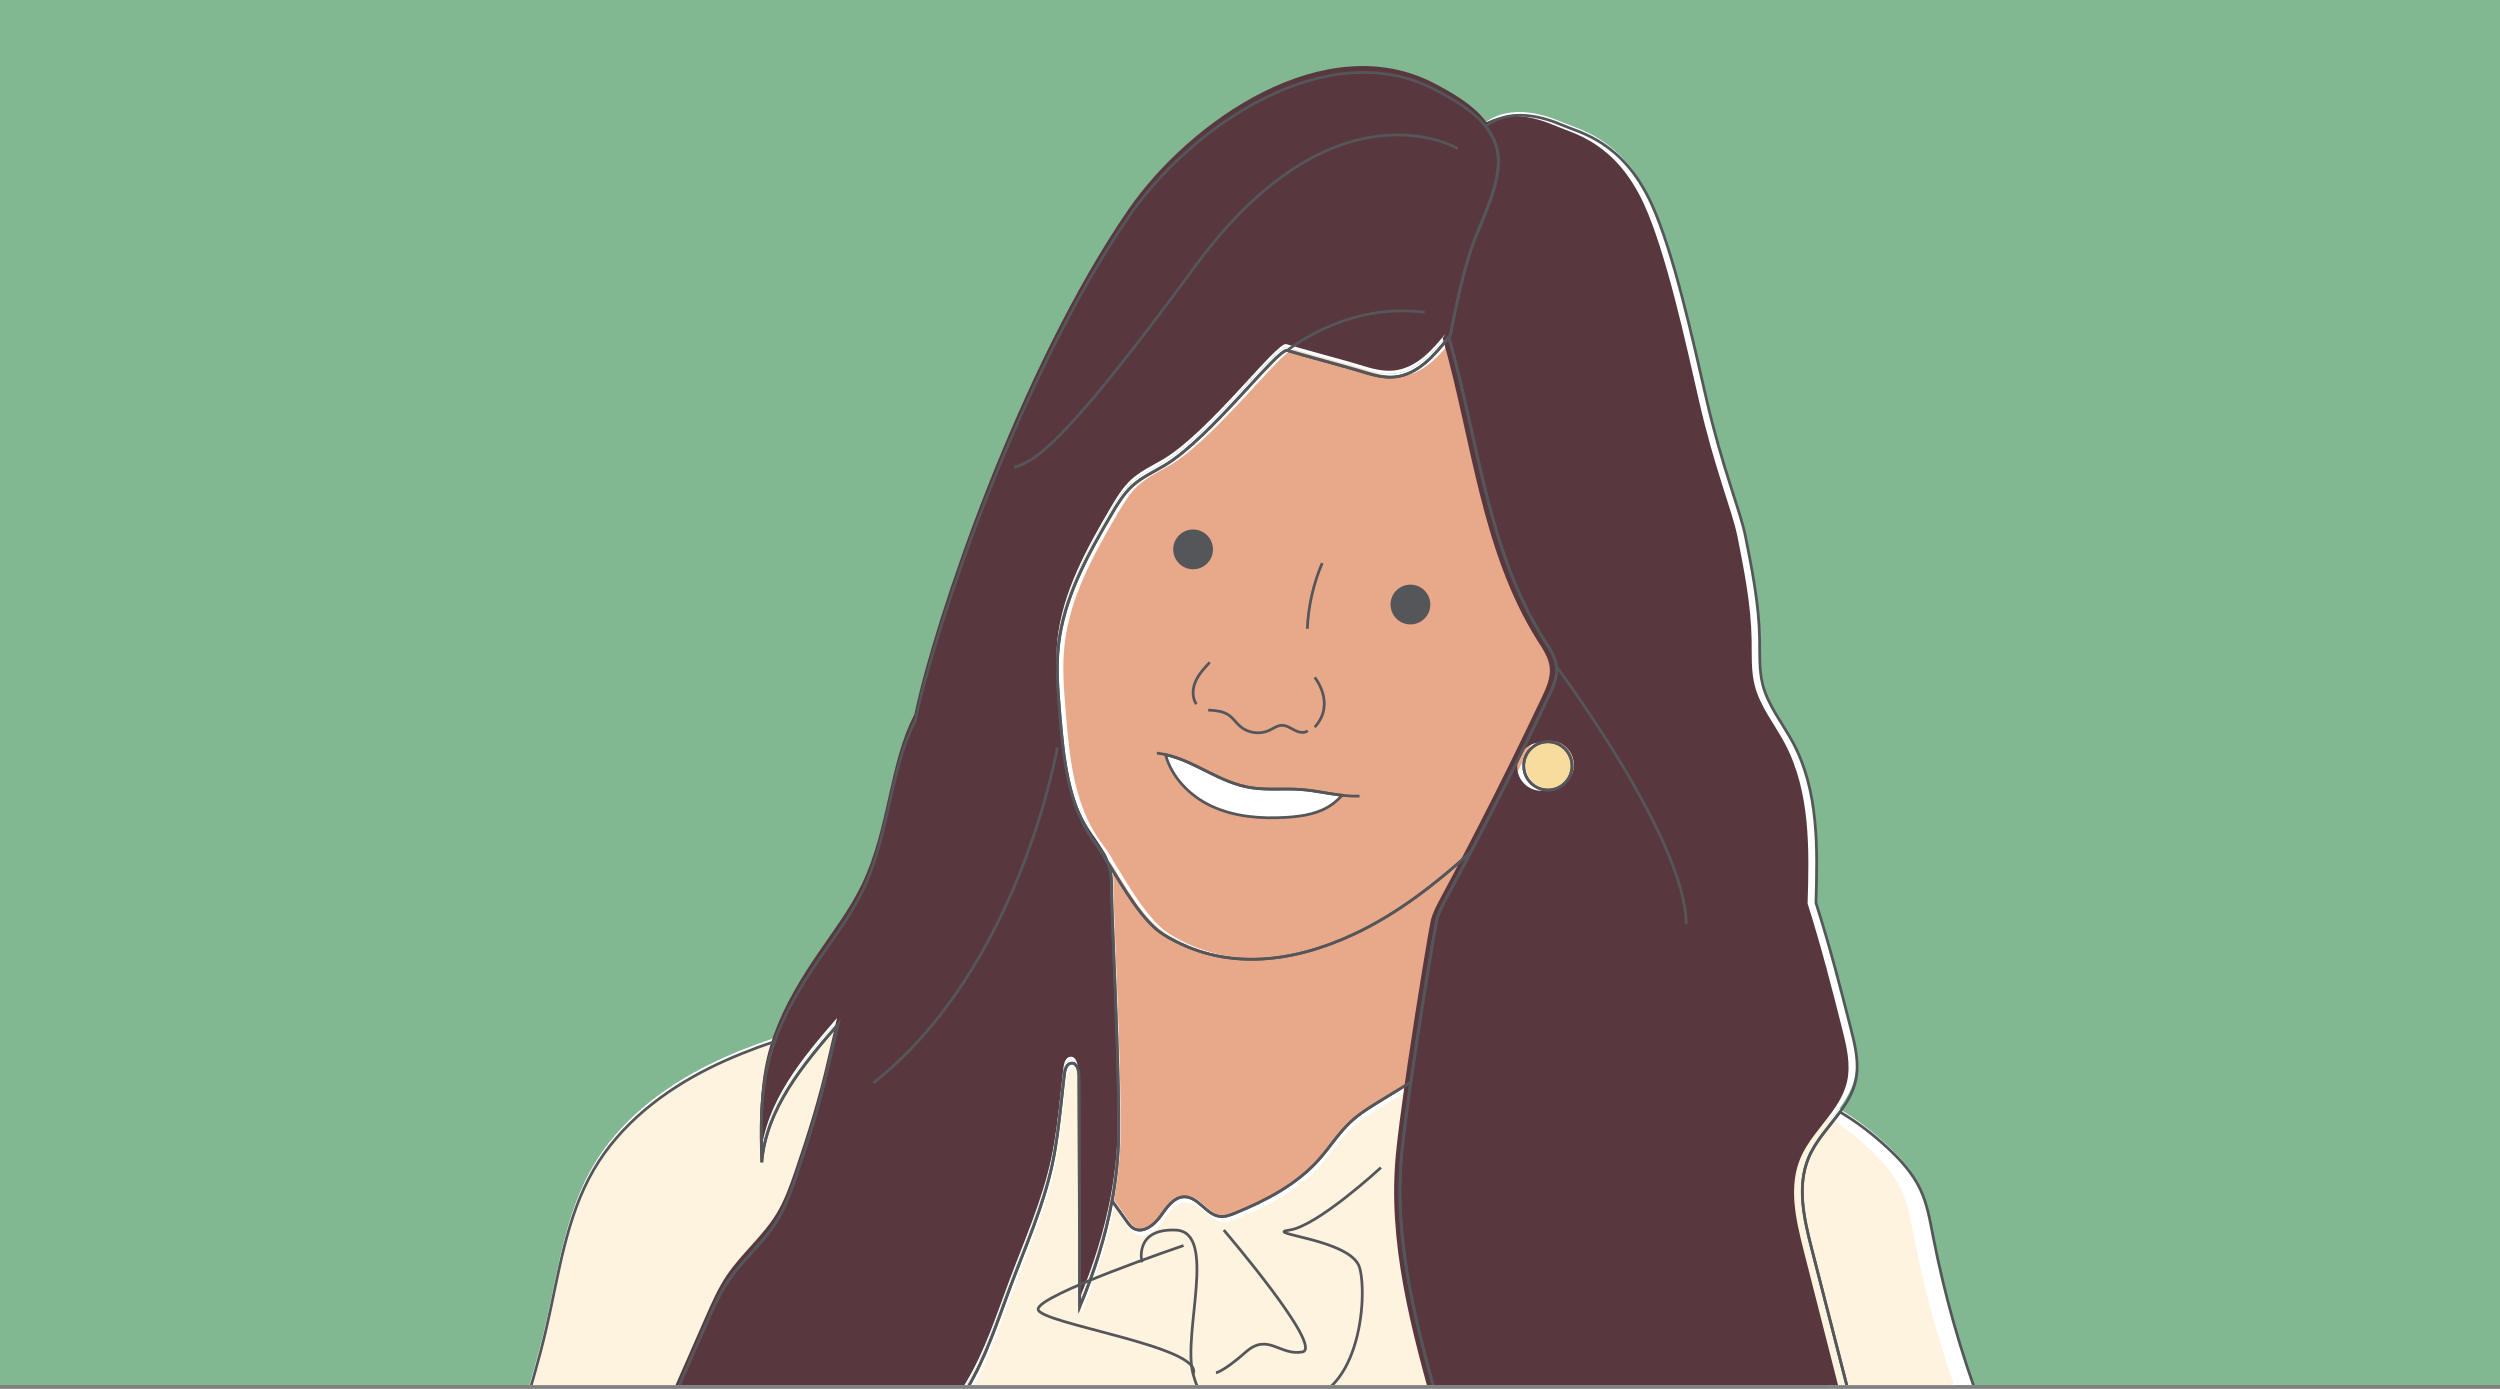 <?xml version="1.0" encoding="UTF-8"?>
<svg id="Layer_1" data-name="Layer 1" xmlns="http://www.w3.org/2000/svg" xmlns:xlink="http://www.w3.org/1999/xlink" viewBox="0 0 841.89 467.72">
  <rect x="0" y="0" width="841.89" height="467.72" fill="#808080" stroke="none"/>
  <defs>
    <style>
      .cls-1, .cls-2 {
        fill: none;
      }

      .cls-3 {
        fill: #fdf3df;
      }

      .cls-4 {
        fill: #55565a;
      }

      .cls-5 {
        fill: #81b791;
      }

      .cls-6 {
        fill: #f8dc9d;
      }

      .cls-7 {
        fill: #e8a98b;
      }

      .cls-8 {
        fill: #fff;
      }

      .cls-9 {
        fill: #59373f;
      }

      .cls-10 {
        clip-path: url(#clippath);
      }

      .cls-2 {
        stroke: #55565a;
        stroke-miterlimit: 10;
        stroke-width: .93px;
      }
    </style>
    <clipPath id="clippath">
      <rect class="cls-1" width="841.89" height="466.44"/>
    </clipPath>
  </defs>
  <g class="cls-10">
    <rect class="cls-5" width="841.89" height="466.44"/>
    <g>
      <path class="cls-8" d="M372.51,288.96c.1.22.2.44.29.67,0-.06,0-.12,0-.18-.1-.16-.2-.33-.3-.49Z"/>
      <path class="cls-8" d="M368.71,283.11c-.27-.38-.54-.76-.8-1.11.26.37.53.74.8,1.11Z"/>
      <path class="cls-8" d="M372.51,288.96c-.98-2.1-2.42-3.96-3.8-5.85,1.22,1.73,2.48,3.72,3.8,5.85Z"/>
      <path class="cls-8" d="M523.86,223.42c-.35-3.24-2.27-6.05-4.02-8.79-19.29-30.26-22.32-67.56-32.26-102.16-4.82,6.2-10.53,12.66-18.28,13.4-3.85.36-7.67-.79-11.36-1.92-5.46-1.68-19.27-5.31-24.74-6.99-3.07-.94-25.78,29.38-41.22,38.64-3.7,2.22-7.72,4.02-10.92,6.92-2.98,2.71-5.08,6.23-7.11,9.7-8.08,13.78-16.05,28.21-17.78,44.09-.82,7.53-.2,15.14.42,22.69,1.23,14.96,2.73,30.7,11.34,43,.26.36.53.73.8,1.11,1.38,1.89,2.82,3.75,3.8,5.85.1.16.2.33.3.49,5.48,8.89,11.81,19.97,18.86,24.29,19.95,12.21,42.71,9.68,63.9-.22,14.62-6.84,27.38-16.82,39.42-27.67,1.61-3.06,3.2-6.12,4.79-9.19,7.37-14.27,14.5-28.66,21.4-43.17,1.51-3.18,3.05-6.56,2.67-10.06Z"/>
      <path class="cls-8" d="M471.78,386.9c.63-6.26,1.73-14.64,3.01-23.58-3.38,2.07-6.76,4.14-10.14,6.21-3.56,2.18-7.15,4.38-10.2,7.23-4.04,3.78-6.99,8.56-10.68,12.69-7.5,8.38-17.77,13.74-28.19,17.99-1.61.66-3.31,1.3-5.03,1.11-4.61-.51-7.28-6.57-11.92-6.61-3.65-.04-6.05,3.61-8.17,6.57-2.12,2.97-5.93,5.91-9.07,4.05-.96-.57-1.63-1.49-2.28-2.4-1.53-2.13-3.06-4.25-4.59-6.38-.11-.15-.22-.31-.33-.46-2.24,12.23-6.06,24.21-10.88,35.68-.09-25.93-.18-51.87-.27-77.8,0-1.86-.65-4.37-2.51-4.27-1.6.09-2.2,2.12-2.38,3.71-.36,3.22-.71,6.43-1.07,9.65-.77,6.92-1.54,13.85-2.99,20.66-3.06,14.3-9.07,27.75-14.2,41.45-4.35,11.62-8.14,23.58-14.55,34.21-1.98,3.28-4.2,6.42-6.64,9.37,52.02-.13,111.51-.3,166.44-.52-8.22-28.92-16.38-58.67-13.35-88.56Z"/>
      <path class="cls-8" d="M244.69,430.64c5-7.45,12.23-13.26,16.86-20.94,2.58-4.28,4.29-9.03,5.92-13.76,4.39-12.75,8.36-25.64,11.13-37.98,1.1-4.69,2.2-9.38,3.3-14.07-11.81,13.59-24.2,28.49-25.67,46.44-.33-11.15-.49-22.45,2.11-33.29.6-2.52,1.36-4.99,2.23-7.41-7.39,2.49-14.64,5.33-21.63,8.79-15.83,7.83-30.41,19.12-39.3,34.38-9.38,16.1-11.73,35.16-15.93,53.31-2.35,10.16-5.34,20.17-8.32,30.16,0,0,18.5-.03,48.32-.08,4.65-10.59,9.3-21.18,13.95-31.77,2.08-4.73,4.17-9.49,7.05-13.78Z"/>
      <path class="cls-8" d="M667.27,473.7c-7.21-19.07-12.79-38.75-16.67-58.77-1.02-5.28-1.95-10.66-4.25-15.52-2.55-5.41-6.67-9.93-11.06-14-4.88-4.53-10.25-8.65-15.96-12.02-3.66,5.01-8.16,9.67-10.56,15.38-4.07,9.7-1.51,20.76,1.11,30.95,4.7,18.3,9.4,36.6,14.1,54.9,27.15-.27,43.66-.58,43.29-.93Z"/>
      <path class="cls-8" d="M455.58,313.51c-21.19,9.91-43.95,12.44-63.9.22-7.05-4.31-13.38-15.39-18.86-24.29,0,.06,0,.12,0,.18.02.05.04.1.06.15,1.2,3.07,1.22,6.45,1.2,9.75-.03,4.54.95,24.99,1.66,45.64.46,13.31.8,26.7.69,35.97-.09,7.45-.87,14.87-2.22,22.19.11.15.22.31.33.46,1.53,2.13,3.06,4.25,4.59,6.38.65.9,1.32,1.83,2.28,2.4,3.14,1.86,6.95-1.08,9.07-4.05,2.12-2.97,4.52-6.61,8.17-6.57,4.64.05,7.31,6.11,11.92,6.61,1.73.19,3.43-.46,5.03-1.11,10.41-4.24,20.69-9.61,28.19-17.99,3.69-4.12,6.64-8.91,10.68-12.69,3.05-2.85,6.64-5.05,10.2-7.23,3.38-2.07,6.76-4.14,10.14-6.21.31-2.14.62-4.31.94-6.49,3.32-22.43,7.32-46.08,7.81-48.1.65-2.67,1.98-5.13,3.28-7.55,2.75-5.1,5.48-10.21,8.17-15.34-12.04,10.86-24.8,20.84-39.42,27.67Z"/>
      <path class="cls-8" d="M503.95,49.71c-.63-3.14-2.06-5.88-4.01-8.31-4.14-5.18-10.62-8.94-16.67-12.14-36.96-19.53-82.9,12.74-103.35,42.44-36.65,53.23-65.43,138.3-72.03,170.04-8.58,16.4-8.69,38.44-17.69,57.14-3.92,8.14-9.41,15.4-14.52,22.84-6,8.74-11.57,17.95-15.13,27.89-.87,2.43-1.62,4.9-2.23,7.41-2.61,10.85-2.45,22.14-2.11,33.29,1.47-17.95,13.86-32.85,25.67-46.44-1.1,4.69-2.2,9.38-3.3,14.07-2.77,12.34-6.74,25.23-11.13,37.98-1.63,4.73-3.33,9.48-5.92,13.76-4.64,7.68-11.86,13.49-16.86,20.94-2.88,4.29-4.97,9.05-7.05,13.78-4.65,10.59-9.3,21.18-13.95,31.77,25.08-.05,58.17-.11,95-.2,2.44-2.96,4.66-6.09,6.64-9.37,6.41-10.63,10.19-22.59,14.55-34.21,5.13-13.69,11.14-27.15,14.2-41.45,1.46-6.81,2.23-13.74,2.99-20.66.36-3.22.71-6.43,1.07-9.65.18-1.6.78-3.62,2.38-3.71,1.86-.11,2.5,2.41,2.51,4.27.09,25.93.18,51.87.27,77.8,4.82-11.48,8.64-23.45,10.88-35.68,1.34-7.32,2.12-14.74,2.22-22.19.12-9.27-.23-22.66-.69-35.97-.71-20.65-1.69-41.11-1.66-45.64.02-3.29,0-6.68-1.2-9.75-.02-.05-.04-.1-.06-.15-.09-.23-.19-.45-.29-.67-1.32-2.13-2.58-4.12-3.8-5.85-.27-.37-.54-.74-.8-1.11-8.61-12.3-10.11-28.04-11.34-43-.62-7.55-1.24-15.16-.42-22.69,1.73-15.88,9.7-30.31,17.78-44.09,2.04-3.47,4.13-6.99,7.11-9.7,3.2-2.9,7.22-4.7,10.92-6.92,15.44-9.26,38.15-39.58,41.22-38.64,5.46,1.68,19.27,5.31,24.74,6.99,3.7,1.14,7.51,2.29,11.36,1.92,7.75-.73,13.47-7.2,18.28-13.4.19-.24.38-.48.56-.72,0,0,1.82-9.77,4.23-19.26,1.15-4.51,2.42-8.96,3.71-12.27,2.39-6.18,5.25-12.21,6.99-18.6,1.05-3.87,1.69-7.97.9-11.9Z"/>
      <path class="cls-8" d="M619.33,373.39c2.35-3.21,4.36-6.57,5.24-10.43,1.35-5.88-.15-12-1.64-17.85-3.42-13.42-6.84-26.85-11.71-42.17.58-18.4.95-37.78-7.76-54.01-3.45-6.43-8.29-12.27-10.13-19.34-1.3-5.02-.99-10.29-1.08-15.48-.2-11.66-2.49-23.17-4.77-34.61-1.76-8.82-7.83-23.03-13.16-46.31-4.5-19.69-11.15-49.83-18.55-65.8-9.69-20.91-23.89-23.72-29.57-26.19-7.31-3.18-15.91-5.07-23.13-1.68-1.14.53-2.18,1.17-3.14,1.88,1.94,2.43,3.38,5.17,4.01,8.31.79,3.94.15,8.03-.9,11.9-1.74,6.4-4.59,12.42-6.99,18.6-1.28,3.31-2.56,7.76-3.71,12.27-2.41,9.49-4.23,19.26-4.23,19.26-.18.24-.37.48-.56.72,9.95,34.6,12.98,71.89,32.26,102.16,1.75,2.74,3.68,5.56,4.02,8.79.37,3.5-1.16,6.88-2.67,10.06-6.9,14.5-14.03,28.89-21.4,43.17-1.59,3.07-3.18,6.13-4.79,9.19-2.69,5.13-5.42,10.25-8.17,15.34-1.31,2.42-2.64,4.87-3.28,7.55-.49,2.02-4.49,25.67-7.81,48.1-.32,2.18-.64,4.35-.94,6.49-1.28,8.94-2.38,17.31-3.01,23.58-3.02,29.89,5.14,59.64,13.35,88.56,54.81-.22,105.06-.5,138.84-.84-4.7-18.3-9.4-36.6-14.1-54.9-2.62-10.19-5.18-21.25-1.11-30.95,2.4-5.71,6.89-10.37,10.56-15.38ZM520.95,248.69c2.81,0,5.29,1.43,6.75,3.6.87,1.3,1.38,2.86,1.38,4.54,0,4.49-3.64,8.13-8.13,8.13-1.23,0-2.39-.28-3.44-.77-2.77-1.3-4.7-4.1-4.7-7.36,0-4.49,3.64-8.13,8.13-8.13Z"/>
      <path class="cls-8" d="M527.7,252.29c-1.46-2.17-3.94-3.6-6.75-3.6-4.49,0-8.13,3.64-8.13,8.13,0,3.26,1.93,6.07,4.7,7.36,1.05.49,2.21.77,3.44.77,4.49,0,8.13-3.64,8.13-8.13,0-1.68-.51-3.24-1.38-4.54Z"/>
    </g>
    <g>
      <path class="cls-7" d="M526.17,224.31c-.35-3.24-2.27-6.05-4.02-8.79-19.29-30.26-22.32-67.56-32.26-102.16-4.82,6.2-10.53,12.66-18.28,13.4-3.85.36-7.67-.79-11.36-1.92-5.46-1.68-19.27-5.31-24.74-6.99-3.07-.94-25.78,29.38-41.22,38.64-3.7,2.22-7.72,4.02-10.92,6.92-2.98,2.71-5.08,6.23-7.11,9.7-8.08,13.78-16.05,28.21-17.78,44.09-.82,7.53-.2,15.14.42,22.69,1.23,14.96,2.73,30.7,11.34,43,.26.36.53.73.8,1.11,1.38,1.89,2.82,3.75,3.8,5.85.1.16.2.33.3.49,5.48,8.89,11.81,19.97,18.86,24.29,19.95,12.21,42.71,9.68,63.9-.22,14.62-6.84,27.38-16.82,39.42-27.67,1.61-3.06,3.2-6.12,4.79-9.19,7.37-14.27,14.5-28.66,21.4-43.17,1.51-3.18,3.05-6.56,2.67-10.06Z"/>
      <path class="cls-3" d="M472.71,389.88c.63-6.26,1.73-14.64,3.01-23.58-3.38,2.07-6.76,4.14-10.14,6.21-3.56,2.18-7.15,4.38-10.2,7.23-4.04,3.78-6.99,8.56-10.68,12.69-7.5,8.38-17.77,13.74-28.19,17.99-1.61.66-3.31,1.3-5.03,1.11-4.61-.51-7.28-6.57-11.92-6.61-3.65-.04-6.05,3.61-8.17,6.57-2.12,2.97-5.93,5.91-9.07,4.05-.96-.57-1.63-1.49-2.28-2.4-1.53-2.13-3.06-4.25-4.59-6.38-.11-.15-.22-.31-.33-.46-2.24,12.23-6.06,24.21-10.88,35.68-.09-25.93-.18-51.87-.27-77.8,0-1.86-.65-4.37-2.51-4.27-1.6.09-2.2,2.12-2.38,3.71-.36,3.22-.71,6.43-1.07,9.65-.77,6.92-1.54,13.85-2.99,20.66-3.06,14.3-9.07,27.75-14.2,41.45-4.35,11.62-8.14,23.58-14.55,34.21-1.98,3.28-4.2,6.42-6.64,9.37,52.02-.13,111.51-.3,166.44-.52-8.22-28.92-16.38-58.67-13.35-88.56Z"/>
      <path class="cls-3" d="M245.62,431.4c5-7.45,12.23-13.26,16.86-20.94,2.58-4.28,4.29-9.03,5.92-13.76,4.39-12.75,8.36-25.64,11.13-37.98,1.1-4.69,2.2-9.38,3.3-14.07-11.81,13.59-24.2,28.49-25.67,46.44-.33-11.15-.49-22.45,2.11-33.29.6-2.52,1.36-4.99,2.23-7.41-7.39,2.49-14.64,5.33-21.63,8.79-15.83,7.83-30.41,19.12-39.3,34.38-9.38,16.1-11.73,35.16-15.93,53.31-2.35,10.16-5.34,20.17-8.32,30.16,0,0,18.5-.03,48.32-.08,4.65-10.59,9.3-21.18,13.95-31.77,2.08-4.73,4.17-9.49,7.05-13.78Z"/>
      <path class="cls-3" d="M661.1,474.79c-7.21-19.07-12.79-38.75-16.67-58.77-1.02-5.28-1.95-10.66-4.25-15.52-2.55-5.41-6.67-9.93-11.06-14-4.88-4.53-10.25-8.65-15.96-12.02-3.66,5.01-8.16,9.67-10.56,15.38-4.07,9.7-1.51,20.76,1.11,30.95,4.7,18.3,9.4,36.6,14.1,54.9,27.15-.27,43.66-.58,43.29-.93Z"/>
      <path class="cls-7" d="M456.51,314.28c-21.19,9.91-43.95,12.44-63.9.22-7.05-4.31-13.38-15.39-18.86-24.29,0,.06,0,.12,0,.18.02.05.04.1.06.15,1.2,3.07,1.22,6.45,1.2,9.75-.03,4.54.95,24.99,1.66,45.64.46,13.31.8,26.7.69,35.97-.09,7.45-.87,14.87-2.22,22.19.11.15.22.31.33.46,1.53,2.13,3.06,4.25,4.59,6.38.65.9,1.32,1.83,2.28,2.4,3.14,1.86,6.95-1.08,9.07-4.05,2.12-2.97,4.52-6.61,8.17-6.57,4.64.05,7.31,6.11,11.92,6.61,1.73.19,3.43-.46,5.03-1.11,10.41-4.24,20.69-9.61,28.19-17.99,3.69-4.12,6.64-8.91,10.68-12.69,3.05-2.85,6.64-5.05,10.2-7.23,3.38-2.07,6.76-4.14,10.14-6.21.31-2.14.62-4.31.94-6.49,3.32-22.43,7.32-46.08,7.81-48.1.65-2.67,1.98-5.13,3.28-7.55,2.75-5.1,5.48-10.21,8.17-15.34-12.04,10.86-24.8,20.84-39.42,27.67Z"/>
      <path class="cls-9" d="M503.95,48.65c-.63-3.14-2.06-5.88-4.01-8.31-4.14-5.18-10.62-8.94-16.67-12.14-36.96-19.53-82.9,12.74-103.35,42.44-36.65,53.23-65.43,138.3-72.03,170.04-8.58,16.4-8.69,38.44-17.69,57.14-3.92,8.14-9.41,15.4-14.52,22.84-6,8.74-11.57,17.95-15.13,27.89-.87,2.43-1.62,4.9-2.23,7.41-2.61,10.85-2.45,22.14-2.11,33.29,1.47-17.95,13.86-32.85,25.67-46.44-1.1,4.69-2.2,9.38-3.3,14.07-2.77,12.34-6.74,25.23-11.13,37.98-1.63,4.73-3.33,9.48-5.92,13.76-4.64,7.68-11.86,13.49-16.86,20.94-2.88,4.29-4.97,9.05-7.05,13.78-4.65,10.59-9.3,21.18-13.95,31.77,25.08-.05,58.17-.11,95-.2,2.44-2.96,4.66-6.09,6.64-9.37,6.41-10.63,10.19-22.59,14.55-34.21,5.13-13.69,11.14-27.15,14.2-41.45,1.46-6.81,2.23-13.74,2.99-20.66.36-3.22.71-6.43,1.07-9.65.18-1.6.78-3.62,2.38-3.71,1.86-.11,2.5,2.41,2.51,4.27.09,25.93.18,51.87.27,77.8,4.82-11.48,8.64-23.45,10.88-35.68,1.34-7.32,2.12-14.74,2.22-22.19.12-9.27-.23-22.66-.69-35.97-.71-20.65-1.69-41.11-1.66-45.64.02-3.29,0-6.68-1.2-9.75-.02-.05-.04-.1-.06-.15-.09-.23-.19-.45-.29-.67-1.32-2.13-2.58-4.12-3.8-5.85-.27-.37-.54-.74-.8-1.11-8.61-12.3-10.11-28.04-11.34-43-.62-7.55-1.24-15.16-.42-22.69,1.73-15.88,9.7-30.31,17.78-44.09,2.04-3.47,4.13-6.99,7.11-9.7,3.2-2.9,7.22-4.7,10.92-6.92,15.44-9.26,38.15-39.58,41.22-38.64,5.46,1.68,19.27,5.31,24.74,6.99,3.7,1.14,7.51,2.29,11.36,1.92,7.75-.73,13.47-7.2,18.28-13.4.19-.24.38-.48.56-.72,0,0,1.82-9.77,4.23-19.26,1.15-4.51,2.42-8.96,3.71-12.27,2.39-6.18,5.25-12.21,6.99-18.6,1.05-3.87,1.69-7.97.9-11.9Z"/>
      <path class="cls-9" d="M616.78,374.72c2.33-3.21,4.33-6.57,5.21-10.43,1.34-5.88-.15-12-1.63-17.85-3.4-13.42-6.79-26.85-11.64-42.17.58-18.4.94-37.78-7.71-54.01-3.43-6.43-8.24-12.27-10.07-19.34-1.3-5.02-.98-10.29-1.07-15.48-.2-11.66-2.47-23.17-4.74-34.61-1.75-8.82-7.79-23.03-13.08-46.31-4.48-19.69-11.09-49.83-18.44-65.8-9.63-20.91-23.75-23.72-29.39-26.19-7.27-3.18-15.82-5.07-22.99-1.68-1.13.53-2.16,1.17-3.12,1.88,1.93,2.43,3.36,5.17,3.98,8.31.78,3.94.15,8.03-.89,11.9-1.73,6.4-4.57,12.42-6.94,18.6-1.27,3.31-2.54,7.76-3.68,12.27-2.4,9.49-4.21,19.26-4.21,19.26-.18.24-.37.48-.56.72,9.89,34.6,12.9,71.89,32.07,102.16,1.74,2.74,3.66,5.56,4,8.79.37,3.5-1.16,6.88-2.66,10.06-6.85,14.5-13.95,28.89-21.27,43.17-1.58,3.07-3.16,6.13-4.76,9.19-2.68,5.13-5.38,10.25-8.12,15.34-1.3,2.42-2.62,4.87-3.26,7.55-.49,2.02-4.47,25.67-7.76,48.1-.32,2.18-.64,4.35-.94,6.49-1.27,8.94-2.36,17.31-2.99,23.58-3,29.89,5.11,59.64,13.27,88.56,54.48-.22,104.43-.5,138-.84-4.67-18.3-9.34-36.6-14.01-54.9-2.6-10.19-5.15-21.25-1.1-30.95,2.38-5.71,6.85-10.37,10.49-15.38ZM518.99,250.02c2.79,0,5.26,1.43,6.71,3.6.87,1.3,1.38,2.86,1.38,4.54,0,4.49-3.62,8.13-8.08,8.13-1.22,0-2.38-.28-3.42-.77-2.76-1.3-4.67-4.1-4.67-7.36,0-4.49,3.62-8.13,8.08-8.13Z"/>
      <path class="cls-6" d="M528.63,253.05c-1.46-2.17-3.94-3.6-6.75-3.6-4.49,0-8.13,3.64-8.13,8.13,0,3.26,1.93,6.07,4.7,7.36,1.05.49,2.21.77,3.44.77,4.49,0,8.13-3.64,8.13-8.13,0-1.68-.51-3.24-1.38-4.54Z"/>
    </g>
    <path class="cls-2" d="M407.38,223.06c-1.83,1.95-3.68,3.95-4.76,6.4s-1.24,5.46.26,7.67"/>
    <path class="cls-2" d="M406.86,239.13c2.39.13,4.92.3,6.9,1.66,1.49,1.03,2.5,2.62,3.87,3.81,2.61,2.27,6.57,2.83,9.72,1.39,1.41-.65,2.73-1.68,4.29-1.73,1.56-.04,2.94.93,4.33,1.65s3.21,1.16,4.42.17"/>
    <path class="cls-8" d="M421.77,265.34c-11.03-1.57-18.77-8.84-29.27-11.21,2.02,7.54,8.06,13.79,15.17,17.19,7.87,3.76,16.89,4.46,25.6,3.92,5.45-.34,11.12-1.25,15.5-4.5,1.16-.86,2.21-1.88,3.24-2.9-4.67-.53-9.32-1.64-14.02-1.97-5.4-.39-10.86.24-16.22-.52Z"/>
    <path class="cls-2" d="M440.24,211.73c.34-7.59,2.04-15.11,5.01-22.1"/>
    <path class="cls-2" d="M442.74,228.11s7.24,8.8,0,16.76"/>
    <g>
      <path class="cls-2" d="M372.82,290.06c.1.22.2.44.29.67,0-.06,0-.12,0-.18-.1-.16-.2-.33-.3-.49Z"/>
      <path class="cls-2" d="M369.02,284.21c-.27-.38-.54-.76-.8-1.11.26.37.53.74.8,1.11Z"/>
      <path class="cls-2" d="M372.82,290.06c-.98-2.1-2.42-3.96-3.8-5.85,1.22,1.73,2.48,3.72,3.8,5.85Z"/>
      <path class="cls-2" d="M524.17,224.51c-.35-3.24-2.27-6.05-4.02-8.79-19.29-30.26-22.32-67.56-32.26-102.16-4.82,6.2-10.53,12.66-18.28,13.4-3.85.36-7.67-.79-11.36-1.92-5.46-1.68-19.27-5.31-24.74-6.99-3.07-.94-25.78,29.38-41.22,38.64-3.7,2.22-7.72,4.02-10.92,6.92-2.98,2.71-5.08,6.23-7.11,9.7-8.08,13.78-16.05,28.21-17.78,44.09-.82,7.53-.2,15.14.42,22.69,1.23,14.96,2.73,30.7,11.34,43,.26.36.53.73.8,1.11,1.38,1.89,2.82,3.75,3.8,5.85.1.16.2.33.3.49,5.48,8.89,11.81,19.97,18.86,24.29,19.95,12.21,42.71,9.68,63.9-.22,14.62-6.84,27.38-16.82,39.42-27.67,1.61-3.06,3.2-6.12,4.79-9.19,7.37-14.27,14.5-28.66,21.4-43.17,1.51-3.18,3.05-6.56,2.67-10.06Z"/>
      <path class="cls-2" d="M472.09,388c.63-6.26,1.73-14.64,3.01-23.58-3.38,2.07-6.76,4.14-10.14,6.21-3.56,2.18-7.15,4.38-10.2,7.23-4.04,3.78-6.99,8.56-10.68,12.69-7.5,8.38-17.77,13.74-28.19,17.99-1.61.66-3.31,1.3-5.03,1.11-4.61-.51-7.28-6.57-11.92-6.61-3.65-.04-6.05,3.61-8.17,6.57-2.12,2.97-5.93,5.91-9.07,4.05-.96-.57-1.63-1.49-2.28-2.4-1.53-2.13-3.06-4.25-4.59-6.38-.11-.15-.22-.31-.33-.46-2.24,12.23-6.06,24.21-10.88,35.68-.09-25.93-.18-51.87-.27-77.8,0-1.86-.65-4.37-2.51-4.27-1.6.09-2.2,2.12-2.38,3.71-.36,3.22-.71,6.43-1.07,9.65-.77,6.92-1.54,13.85-2.99,20.66-3.06,14.3-9.07,27.75-14.2,41.45-4.35,11.62-8.14,23.58-14.55,34.21-1.98,3.28-4.2,6.42-6.64,9.37,52.02-.13,111.51-.3,166.44-.52-8.22-28.92-16.38-58.67-13.35-88.56Z"/>
      <path class="cls-2" d="M245,431.73c5-7.45,12.23-13.26,16.86-20.94,2.58-4.28,4.29-9.03,5.92-13.76,4.39-12.75,8.36-25.64,11.13-37.98,1.1-4.69,2.2-9.38,3.3-14.07-11.81,13.59-24.2,28.49-25.67,46.44-.33-11.15-.49-22.45,2.11-33.29.6-2.52,1.36-4.99,2.23-7.41-7.39,2.49-14.64,5.33-21.63,8.79-15.83,7.83-30.41,19.12-39.3,34.38-9.38,16.1-11.73,35.16-15.93,53.31-2.35,10.16-5.34,20.17-8.32,30.16,0,0,18.5-.03,48.32-.08,4.65-10.59,9.3-21.18,13.95-31.77,2.08-4.73,4.17-9.49,7.05-13.78Z"/>
      <path class="cls-2" d="M667.58,474.79c-7.21-19.07-12.79-38.75-16.67-58.77-1.02-5.28-1.95-10.66-4.25-15.52-2.55-5.41-6.67-9.93-11.06-14-4.88-4.53-10.25-8.65-15.96-12.02-3.66,5.01-8.16,9.67-10.56,15.38-4.07,9.7-1.51,20.76,1.11,30.95,4.7,18.3,9.4,36.6,14.1,54.9,27.15-.27,43.66-.58,43.29-.93Z"/>
      <path class="cls-2" d="M455.89,314.61c-21.19,9.91-43.95,12.44-63.9.22-7.05-4.31-13.38-15.39-18.86-24.29,0,.06,0,.12,0,.18.02.05.04.1.06.15,1.2,3.07,1.22,6.45,1.2,9.75-.03,4.54.95,24.99,1.66,45.64.46,13.31.8,26.7.69,35.97-.09,7.45-.87,14.87-2.22,22.19.11.15.22.31.33.46,1.53,2.13,3.06,4.25,4.59,6.38.65.9,1.32,1.83,2.28,2.4,3.14,1.86,6.95-1.08,9.07-4.05,2.12-2.97,4.52-6.61,8.17-6.57,4.64.05,7.31,6.11,11.92,6.61,1.73.19,3.43-.46,5.03-1.11,10.41-4.24,20.69-9.61,28.19-17.99,3.69-4.12,6.64-8.91,10.68-12.69,3.05-2.85,6.64-5.05,10.2-7.23,3.38-2.07,6.76-4.14,10.14-6.21.31-2.14.62-4.31.94-6.49,3.32-22.43,7.32-46.08,7.81-48.1.65-2.67,1.98-5.13,3.28-7.55,2.75-5.1,5.48-10.21,8.17-15.34-12.04,10.86-24.8,20.84-39.42,27.67Z"/>
      <path class="cls-2" d="M504.26,50.8c-.63-3.14-2.06-5.88-4.01-8.31-4.14-5.18-10.62-8.94-16.67-12.14-36.96-19.53-82.9,12.74-103.35,42.44-36.65,53.23-65.43,138.3-72.03,170.04-8.58,16.4-8.69,38.44-17.69,57.14-3.92,8.14-9.41,15.4-14.52,22.84-6,8.74-11.57,17.95-15.13,27.89-.87,2.43-1.62,4.9-2.23,7.41-2.61,10.85-2.45,22.14-2.11,33.29,1.47-17.95,13.86-32.85,25.67-46.44-1.1,4.69-2.2,9.38-3.3,14.07-2.77,12.34-6.74,25.23-11.13,37.98-1.63,4.73-3.33,9.48-5.92,13.76-4.64,7.68-11.86,13.49-16.86,20.94-2.88,4.29-4.97,9.05-7.05,13.78-4.65,10.59-9.3,21.18-13.95,31.77,25.08-.05,58.17-.11,95-.2,2.44-2.96,4.66-6.09,6.64-9.37,6.41-10.63,10.19-22.59,14.55-34.21,5.13-13.69,11.14-27.15,14.2-41.45,1.46-6.81,2.23-13.74,2.99-20.66.36-3.22.71-6.43,1.07-9.65.18-1.6.78-3.62,2.38-3.71,1.86-.11,2.5,2.41,2.51,4.27.09,25.93.18,51.87.27,77.8,4.82-11.48,8.64-23.45,10.88-35.68,1.34-7.32,2.12-14.74,2.22-22.19.12-9.27-.23-22.66-.69-35.97-.71-20.65-1.69-41.11-1.66-45.64.02-3.29,0-6.68-1.2-9.75-.02-.05-.04-.1-.06-.15-.09-.23-.19-.45-.29-.67-1.32-2.13-2.58-4.12-3.8-5.85-.27-.37-.54-.74-.8-1.11-8.61-12.3-10.11-28.04-11.34-43-.62-7.55-1.24-15.16-.42-22.69,1.73-15.88,9.7-30.31,17.78-44.09,2.04-3.47,4.13-6.99,7.11-9.7,3.2-2.9,7.22-4.7,10.92-6.92,15.44-9.26,38.15-39.58,41.22-38.64,5.46,1.68,19.27,5.31,24.74,6.99,3.7,1.14,7.51,2.29,11.36,1.92,7.75-.73,13.47-7.2,18.28-13.4.19-.24.38-.48.56-.72,0,0,1.82-9.77,4.23-19.26,1.15-4.51,2.42-8.96,3.71-12.27,2.39-6.18,5.25-12.21,6.99-18.6,1.05-3.87,1.69-7.97.9-11.9Z"/>
      <path class="cls-2" d="M619.64,374.48c2.35-3.21,4.36-6.57,5.24-10.43,1.35-5.88-.15-12-1.64-17.85-3.42-13.42-6.84-26.85-11.71-42.17.58-18.4.95-37.78-7.76-54.01-3.45-6.43-8.29-12.27-10.13-19.34-1.3-5.02-.99-10.29-1.08-15.48-.2-11.66-2.49-23.17-4.77-34.61-1.76-8.82-7.83-23.03-13.16-46.31-4.5-19.69-11.15-49.83-18.55-65.8-9.69-20.91-23.89-23.72-29.57-26.19-7.31-3.18-15.91-5.07-23.13-1.68-1.14.53-2.18,1.17-3.14,1.88,1.94,2.43,3.38,5.17,4.01,8.31.79,3.94.15,8.03-.9,11.9-1.74,6.4-4.59,12.42-6.99,18.6-1.28,3.31-2.56,7.76-3.71,12.27-2.41,9.49-4.23,19.26-4.23,19.26-.18.24-.37.48-.56.72,9.95,34.6,12.98,71.89,32.26,102.16,1.75,2.74,3.68,5.56,4.02,8.79.37,3.5-1.16,6.88-2.67,10.06-6.9,14.5-14.03,28.89-21.4,43.17-1.59,3.07-3.18,6.13-4.79,9.19-2.69,5.13-5.42,10.25-8.17,15.34-1.31,2.42-2.64,4.87-3.28,7.55-.49,2.02-4.49,25.67-7.81,48.1-.32,2.18-.64,4.35-.94,6.49-1.28,8.94-2.38,17.31-3.01,23.58-3.02,29.89,5.14,59.64,13.35,88.56,54.81-.22,105.06-.5,138.84-.84-4.7-18.3-9.4-36.6-14.1-54.9-2.62-10.19-5.18-21.25-1.11-30.95,2.4-5.71,6.89-10.37,10.56-15.38ZM521.26,249.79c2.81,0,5.29,1.43,6.75,3.6.87,1.3,1.38,2.86,1.38,4.54,0,4.49-3.64,8.13-8.13,8.13-1.23,0-2.39-.28-3.44-.77-2.77-1.3-4.7-4.1-4.7-7.36,0-4.49,3.64-8.13,8.13-8.13Z"/>
      <path class="cls-2" d="M528.01,253.38c-1.46-2.17-3.94-3.6-6.75-3.6-4.49,0-8.13,3.64-8.13,8.13,0,3.26,1.93,6.07,4.7,7.36,1.05.49,2.21.77,3.44.77,4.49,0,8.13-3.64,8.13-8.13,0-1.68-.51-3.24-1.38-4.54Z"/>
    </g>
    <path class="cls-2" d="M433.49,118.05s19.9-16.42,46.3-12.87"/>
    <path class="cls-2" d="M524.17,224.51s43.66,58.29,43.66,86.77"/>
    <path class="cls-2" d="M356.07,251.68s-12.56,74.1-62.02,113.06"/>
    <path class="cls-2" d="M490.89,50s-41.44-24.48-88.66,39.97c-47.22,64.45-54.64,65.17-60.71,67.44"/>
    <path class="cls-2" d="M465.02,393.2s-21.4,19.77-30.81,21.03c-9.42,1.27,20.84,3.02,23.64,12.64s.21,46.35-23.64,45.04-28.76,4.37-32.43-9.18,8.38-47.91-5.85-48.49c-14.23-.58-11.37,10.87-11.37,10.87"/>
    <path class="cls-2" d="M412.11,414.23s34.03,39.75,26.42,41.06c-7.61,1.31-11.55-6.56-18.98,0-7.43,6.56-10.06,7-10.06,7"/>
    <path class="cls-2" d="M398.56,419.44s-48.97,16.62-48.97,21.43,56.3,12.68,52.2,21.86"/>
    <circle class="cls-4" cx="401.78" cy="185.01" r="6.7"/>
    <circle class="cls-4" cx="474.97" cy="203.58" r="6.7"/>
    <path class="cls-2" d="M421.77,265.34c-11.03-1.57-18.77-8.84-29.27-11.21,2.02,7.54,8.06,13.79,15.17,17.19,7.87,3.76,16.89,4.46,25.6,3.92,5.45-.34,11.12-1.25,15.5-4.5,1.16-.86,2.21-1.88,3.24-2.9-4.67-.53-9.32-1.64-14.02-1.97-5.4-.39-10.86.24-16.22-.52Z"/>
    <path class="cls-2" d="M389.59,253.6c12.05,1.52,20.16,10.02,32.18,11.73,5.36.76,10.82.13,16.22.52,6.65.48,13.19,2.49,19.86,2.25"/>
  </g>
</svg>